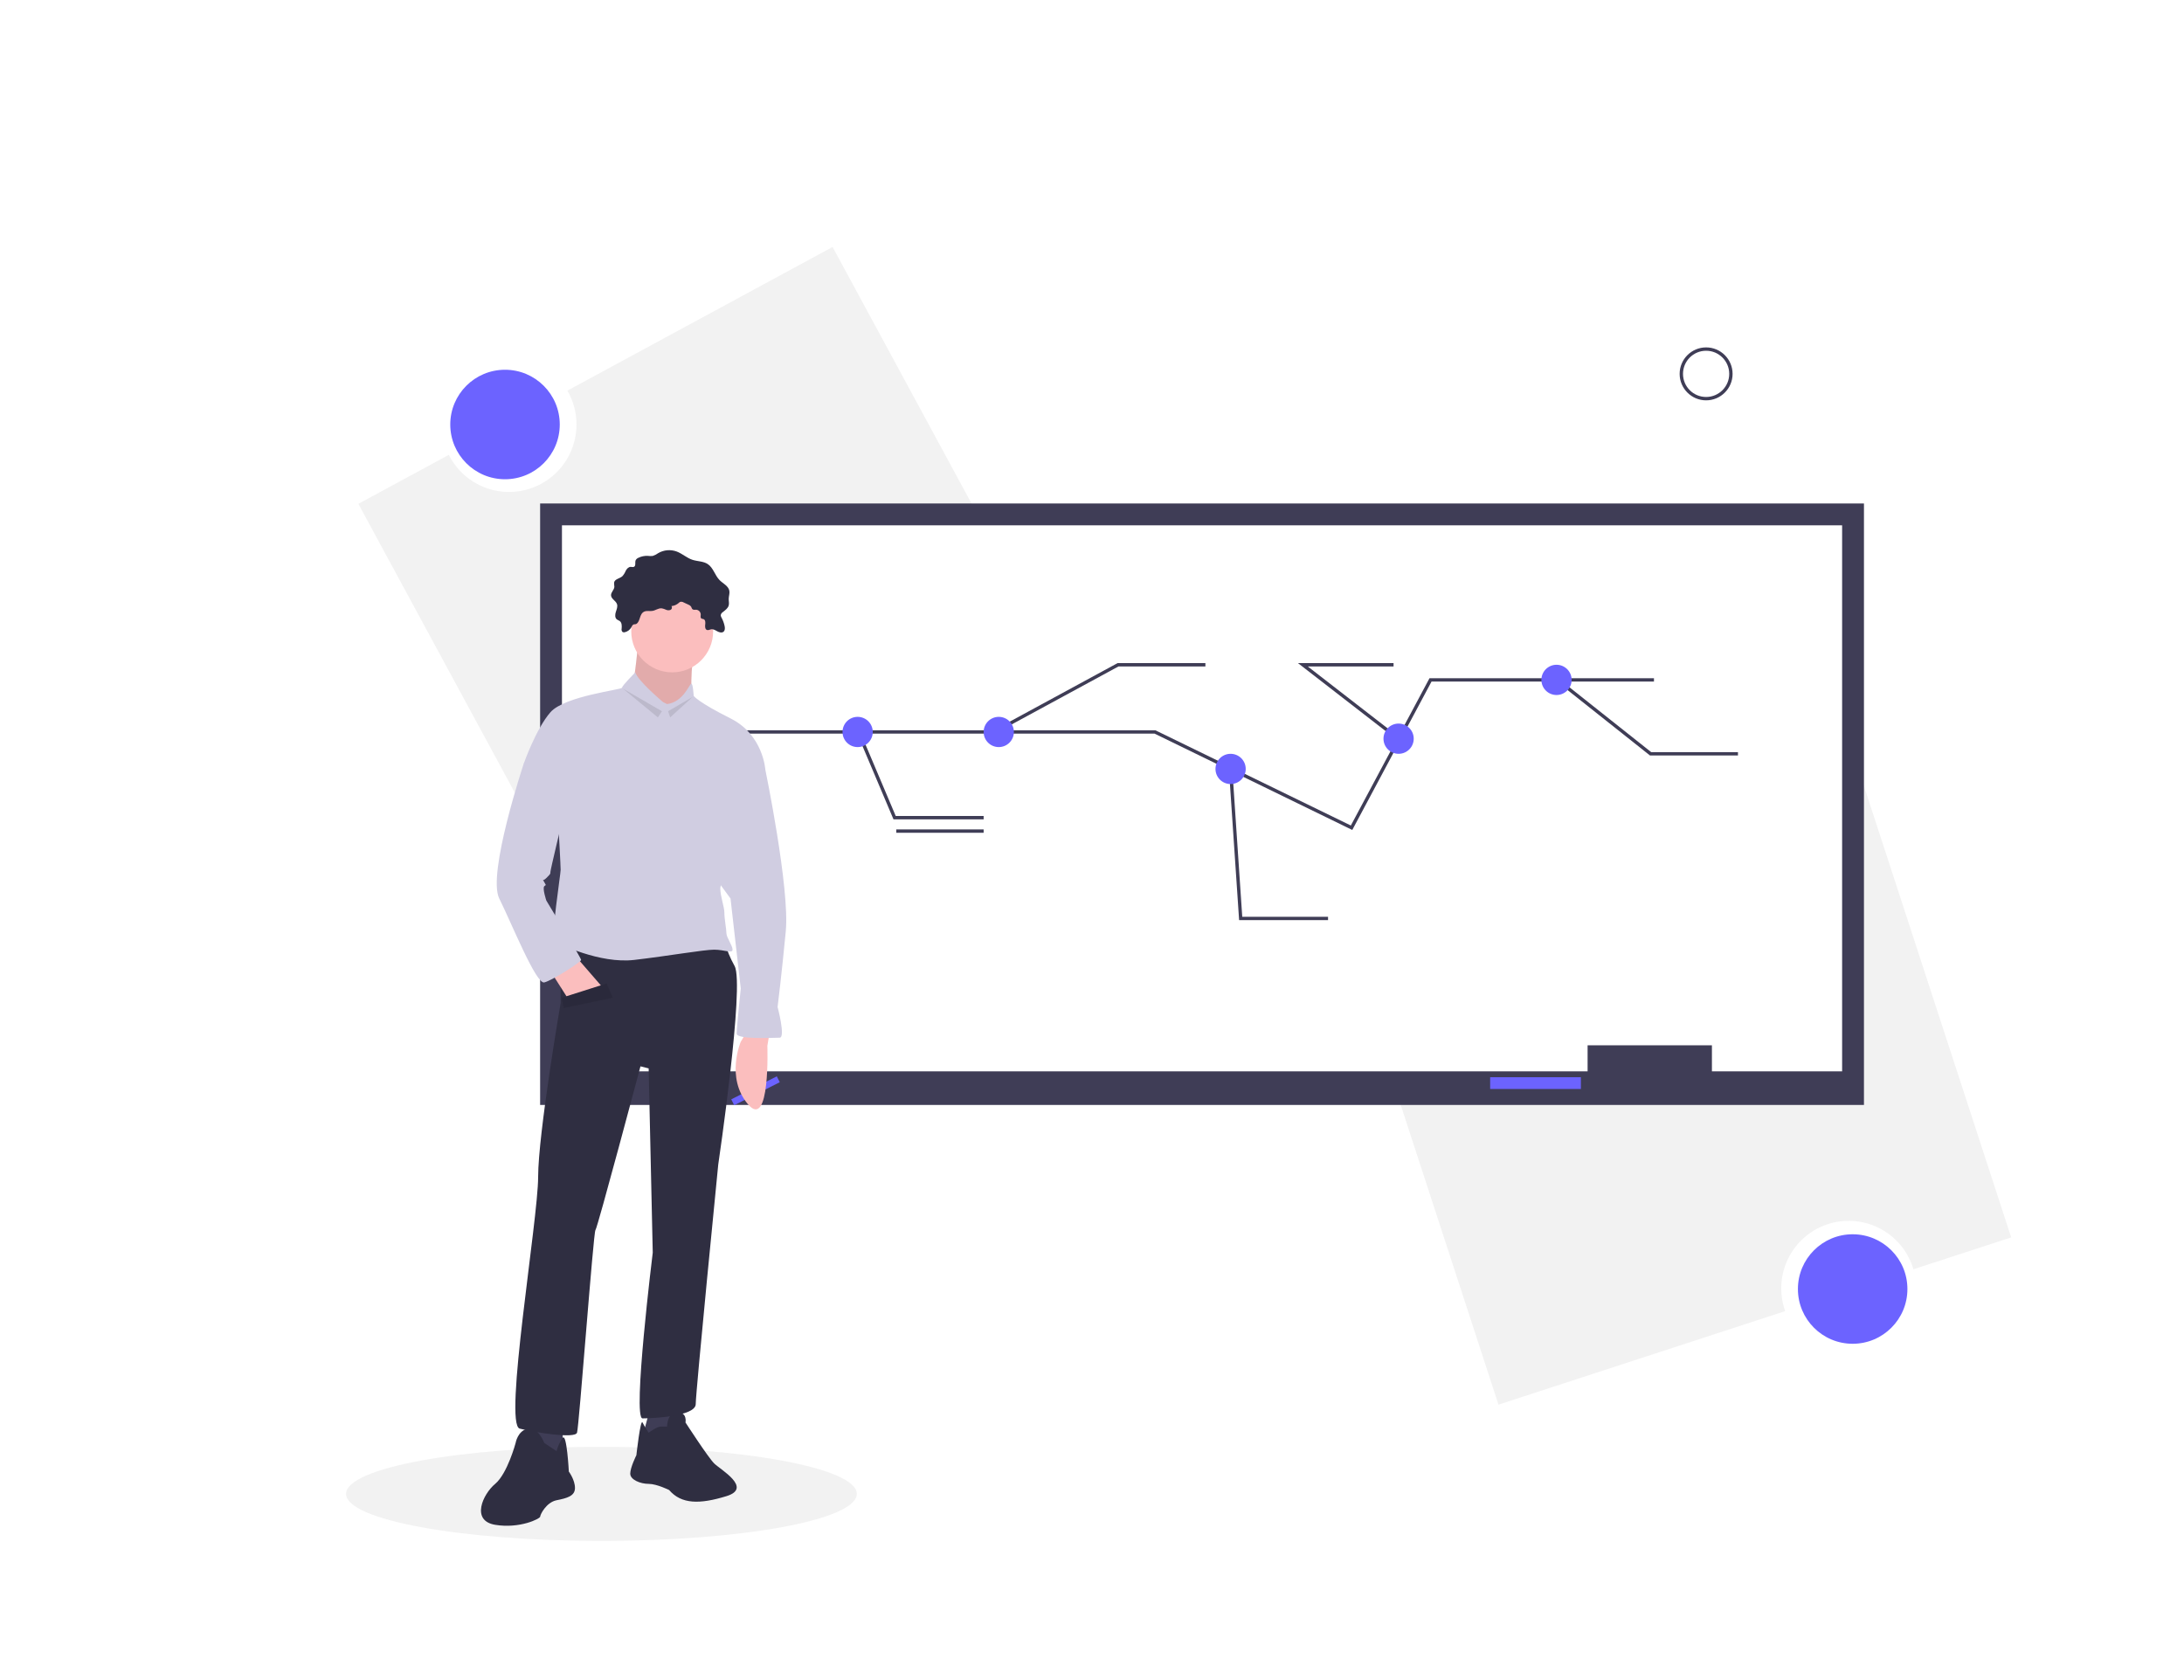 <svg xmlns="http://www.w3.org/2000/svg" width="1300" height="1000" viewBox="0 0 1300 1000">
  <g fill="none" fill-rule="evenodd">
    <rect width="1300" height="1000" fill="#FFFFFF"/>
    <path fill="#F2F2F2" fill-rule="nonzero" d="M495.581,147 L337.728,232.502 C345.077,245.155 344.962,260.803 337.429,273.346 C329.896,285.89 316.136,293.343 301.514,292.8 C286.892,292.257 273.723,283.804 267.141,270.736 L213.317,299.89 L352.737,557.284 L635,404.394 L495.581,147 Z"/>
    <circle cx="300.604" cy="252.668" r="32.587" fill="#6C63FF" fill-rule="nonzero"/>
    <path fill="#F2F2F2" fill-rule="nonzero" d="M891.955,836.064 L1062.627,780.393 C1057.677,766.624 1060.608,751.252 1070.277,740.271 C1079.947,729.289 1094.824,724.437 1109.109,727.604 C1123.394,730.772 1134.825,741.459 1138.946,755.499 L1197.14,736.516 L1106.363,458.22 L801.178,557.767 L891.955,836.064 Z"/>
    <circle cx="1102.776" cy="767.244" r="32.587" fill="#6C63FF" fill-rule="nonzero"/>
    <rect width="788" height="358" x="321.5" y="299.678" fill="#3F3D56" fill-rule="nonzero"/>
    <rect width="762" height="325" x="334.5" y="312.678" fill="#FFFFFF" fill-rule="nonzero"/>
    <rect width="74" height="25" x="945" y="622.178" fill="#3F3D56" fill-rule="nonzero"/>
    <rect width="54" height="7" x="887" y="641.178" fill="#6C63FF" fill-rule="nonzero"/>
    <polyline stroke="#3F3D56" stroke-width="2" points="396.5 435.678 687.5 435.678 732.616 457.657 804.5 492.678 851.5 404.678 984.5 404.678"/>
    <polyline stroke="#3F3D56" stroke-width="2" points="510.925 435.678 532.5 486.678 585.5 486.678"/>
    <polyline stroke="#3F3D56" stroke-width="2" points="591.807 435.678 665.5 395.678 717.5 395.678"/>
    <circle cx="510.5" cy="435.678" r="9" fill="#6C63FF" fill-rule="nonzero"/>
    <circle cx="594.5" cy="435.678" r="9" fill="#6C63FF" fill-rule="nonzero"/>
    <polyline stroke="#3F3D56" stroke-width="2" points="732.5 457.678 738.5 546.678 790.5 546.678"/>
    <polyline stroke="#3F3D56" stroke-width="2" points="832.65 439.971 775.5 395.678 829.5 395.678"/>
    <polyline stroke="#3F3D56" stroke-width="2" points="927.051 404.678 982.5 448.678 1034.5 448.678"/>
    <circle cx="732.5" cy="457.678" r="9" fill="#6C63FF" fill-rule="nonzero"/>
    <circle cx="926.5" cy="404.678" r="9" fill="#6C63FF" fill-rule="nonzero"/>
    <circle cx="832.5" cy="439.678" r="9" fill="#6C63FF" fill-rule="nonzero"/>
    <path stroke="#3F3D56" stroke-width="2" d="M533.5,494.678 L585.5,494.678"/>
    <circle cx="1015.542" cy="222.53" r="14.756" stroke="#3F3D56" stroke-width="2"/>
    <ellipse cx="358" cy="889.178" fill="#F2F2F2" fill-rule="nonzero" rx="152" ry="28"/>
    <polygon fill="#6C63FF" fill-rule="nonzero" points="462.389 640.658 435.272 654.339 437.027 657.834 464.143 644.153"/>
    <path fill="#FBBEBE" fill-rule="nonzero" d="M457.98 615.211L456.762 622.521C456.762 622.521 458.589 673.077 445.189 657.24 431.788 641.403 440.925 620.084 440.925 620.084L444.58 613.993 457.98 615.211zM380.013 381.31C380.013 381.31 377.577 406.893 376.359 408.112 375.14 409.33 394.632 432.476 394.632 432.476L411.687 416.639C411.687 416.639 410.469 393.493 414.124 388.62 417.778 383.747 380.013 381.31 380.013 381.31z"/>
    <path fill="#000000" fill-rule="nonzero" d="M380.013,381.31 C380.013,381.31 377.577,406.893 376.359,408.112 C375.14,409.33 394.632,432.476 394.632,432.476 L411.687,416.639 C411.687,416.639 410.469,393.493 414.124,388.62 C417.778,383.747 380.013,381.31 380.013,381.31 Z" opacity=".1"/>
    <polygon fill="#3F3D56" fill-rule="nonzero" points="334.939 847.894 334.939 869.822 326.411 871.041 314.229 867.386 317.883 844.239"/>
    <path fill="#2F2E41" fill-rule="nonzero" d="M323.974,858.858 C323.974,858.858 320.32,849.112 314.229,850.331 C308.137,851.549 306.919,858.858 306.919,858.858 C306.919,858.858 302.046,877.132 294.737,883.223 C287.427,889.314 280.118,905.151 294.737,907.588 C309.356,910.024 321.538,903.933 321.538,902.715 C321.538,901.496 325.193,894.187 331.284,892.969 C337.375,891.75 342.248,890.532 342.248,885.659 C342.248,880.786 338.593,875.913 338.593,875.913 C338.593,875.913 337.375,852.805 334.939,855.832 C333.254,858.223 332.015,860.899 331.284,863.731 L323.974,858.858 Z"/>
    <polygon fill="#3F3D56" fill-rule="nonzero" points="387.323 836.93 382.45 855.203 394.632 857.64 400.723 851.549 401.941 835.712"/>
    <path fill="#2F2E41" fill-rule="nonzero" d="M386.104,852.767 C386.104,852.767 390.977,849.112 393.414,849.112 L397.068,849.112 C397.068,849.112 397.068,840.585 403.16,840.585 C409.251,840.585 408.033,846.676 408.033,846.676 C408.033,846.676 421.433,867.386 425.088,871.04 C428.743,874.695 448.234,885.659 432.397,890.532 C416.56,895.405 405.596,895.405 398.287,886.878 C398.287,886.878 390.977,883.223 386.104,883.223 C381.231,883.223 375.14,880.786 375.14,877.132 C375.14,873.477 378.795,866.168 378.795,866.168 C378.795,866.168 381.231,844.239 382.45,846.676 C383.668,849.112 386.104,852.767 386.104,852.767 Z"/>
    <path fill="#2F2E41" fill-rule="nonzero" d="M333.72,556.736 L333.72,596.938 C333.72,596.938 320.32,674.905 320.32,700.488 C320.32,726.071 299.61,847.894 309.356,850.331 C319.102,852.767 342.248,856.422 343.466,852.767 C344.684,849.112 353.212,733.38 354.43,732.162 C355.649,730.944 381.231,634.703 381.231,634.703 L386.104,635.921 L388.541,745.562 C388.541,745.562 376.359,844.239 382.45,844.239 C388.541,844.239 414.124,843.021 414.124,835.712 C414.124,828.402 427.524,693.178 427.524,693.178 C427.524,693.178 443.361,585.974 437.27,575.01 C431.179,564.046 431.179,557.954 431.179,557.954 L333.72,556.736 Z"/>
    <circle cx="400.114" cy="375.828" r="24.365" fill="#FBBEBE" fill-rule="nonzero"/>
    <path fill="#D0CDE1" fill-rule="nonzero" d="M394.632,417.857 C394.632,417.857 379.404,405.066 378.186,400.193 C378.186,400.193 370.267,408.112 370.267,409.33 C370.267,410.548 336.157,414.203 327.629,423.949 C319.102,433.694 311.792,454.404 311.792,454.404 L332.502,493.388 C332.502,493.388 333.72,515.316 333.72,517.753 C333.72,520.189 327.629,559.173 330.066,560.391 C332.502,561.609 356.867,573.791 377.577,571.355 C398.287,568.918 418.997,565.264 425.088,565.264 C431.179,565.264 436.052,567.7 436.052,565.264 C436.052,562.827 432.397,557.954 432.397,555.518 C432.397,553.081 431.179,546.99 431.179,543.336 C431.179,539.681 428.743,533.59 428.743,528.717 C428.743,523.844 455.544,458.059 455.544,458.059 C455.544,458.059 454.326,437.349 434.834,427.603 C415.342,417.857 412.906,414.203 412.906,414.203 C412.906,414.203 412.526,406.893 411.497,406.893 C410.469,406.893 406.814,417.857 397.068,419.076 L394.632,417.857 Z"/>
    <polygon fill="#FBBEBE" fill-rule="nonzero" points="328.847 579.883 337.375 593.283 359.303 588.41 343.466 570.137"/>
    <path fill="#D0CDE1" fill-rule="nonzero" d="M448.234,448.313 L455.544,458.059 C455.544,458.059 470.163,528.717 467.726,554.3 C465.29,579.883 462.853,599.374 462.853,599.374 C462.853,599.374 467.726,617.648 464.071,617.648 C460.417,617.648 438.488,618.866 438.488,615.211 C438.488,611.557 440.925,588.41 440.925,588.41 L434.834,534.808 L421.433,516.534 L448.234,448.313 Z"/>
    <path fill="#2F2E41" fill-rule="nonzero" d="M383.565,364 C385.059,363.367 386.785,363.88 388.385,363.61 C390.263,363.293 391.944,361.901 393.84,362.077 C394.739,362.244 395.612,362.527 396.438,362.92 C397.275,363.314 398.236,363.348 399.098,363.016 C399.511,362.824 399.815,362.458 399.927,362.017 C400.039,361.577 399.947,361.11 399.677,360.745 C401.282,360.603 402.799,359.95 404.004,358.882 C404.245,358.632 404.524,358.423 404.83,358.262 C405.553,358.074 406.322,358.193 406.953,358.593 L409.74,359.878 C410.368,360.1 410.921,360.495 411.333,361.017 C411.665,361.534 411.73,362.23 412.199,362.625 C412.799,363.13 413.694,362.883 414.477,362.933 C415.946,363.076 417.076,364.296 417.106,365.773 C417.095,366.591 416.798,367.594 417.445,368.095 C417.82,368.385 418.353,368.339 418.792,368.517 C419.932,368.98 419.936,370.566 419.768,371.784 C419.6,373.003 419.683,374.61 420.854,374.985 C421.679,375.249 422.522,374.686 423.378,374.56 C424.671,374.371 425.867,375.179 427.017,375.798 C428.168,376.416 429.697,376.834 430.694,375.99 C431.622,375.205 431.562,373.768 431.307,372.58 C430.941,370.876 430.339,369.231 429.52,367.693 C429.216,367.24 429.038,366.716 429.001,366.172 C429.142,365.398 429.607,364.721 430.279,364.312 C431.689,363.198 433.311,362.075 433.767,360.337 C434.102,359.062 433.725,357.716 433.755,356.397 C433.79,354.793 434.428,353.195 434.129,351.618 C433.586,348.76 430.406,347.385 428.352,345.324 C425.531,342.492 424.615,337.963 421.285,335.751 C418.621,333.982 415.136,334.193 412.103,333.181 C408.77,332.069 406.088,329.514 402.801,328.274 C399.168,326.934 395.126,327.289 391.782,329.241 C390.801,329.968 389.706,330.527 388.542,330.896 C387.562,331.009 386.571,330.998 385.594,330.861 C383.651,330.761 381.715,331.161 379.97,332.022 C379.303,332.289 378.747,332.776 378.395,333.403 C377.807,334.71 378.662,336.754 377.371,337.379 C376.77,337.67 376.06,337.391 375.392,337.406 C374.092,337.434 373.093,338.565 372.475,339.708 C371.993,340.917 371.3,342.03 370.43,342.998 C368.842,344.389 365.957,344.619 365.542,346.689 C365.534,347.565 365.584,348.441 365.691,349.311 C365.571,351.146 363.608,352.54 363.71,354.375 C363.828,356.493 366.518,357.527 367.237,359.522 C367.785,361.041 367.064,362.683 366.568,364.22 C366.073,365.757 365.923,367.726 367.204,368.71 C367.706,369.096 368.351,369.254 368.863,369.626 C370.188,370.59 370.171,372.534 370.024,374.166 C369.852,374.854 370.032,375.582 370.506,376.11 C370.948,376.378 371.485,376.442 371.978,376.287 C373.586,375.897 374.962,374.861 375.782,373.424 C376.208,372.719 376.294,372.097 377.069,371.723 C377.595,371.469 378.234,371.696 378.769,371.366 C381.316,369.798 380.439,365.324 383.565,364 Z"/>
    <path fill="#D0CDE1" fill-rule="nonzero" d="M315.447,450.75 L311.792,454.404 C311.792,454.404 289.864,520.189 297.173,534.808 C304.483,549.427 319.102,585.974 323.974,584.755 C328.847,583.537 345.903,572.573 345.903,571.355 C345.903,570.137 325.193,536.026 325.193,536.026 C325.193,536.026 322.756,528.717 323.974,527.498 C325.193,526.28 325.193,527.498 323.974,525.062 C322.756,522.626 322.756,525.062 325.193,522.626 C327.629,520.189 327.629,520.189 327.629,518.971 C327.629,517.753 334.939,487.297 334.939,487.297 L315.447,450.75 Z"/>
    <polygon fill="#2F2E41" fill-rule="nonzero" points="334.329 593.892 361.131 585.365 364.785 593.892 335.548 599.983"/>
    <polygon fill="#000000" fill-rule="nonzero" points="334.329 593.892 361.131 585.365 364.785 593.892 335.548 599.983" opacity=".1"/>
    <polygon fill="#000000" fill-rule="nonzero" points="370.876 409.939 391.586 426.994 394.023 423.339" opacity=".1"/>
    <polygon fill="#000000" fill-rule="nonzero" points="412.296 414.812 397.678 423.339 398.896 426.994" opacity=".1"/>
  </g>
</svg>
